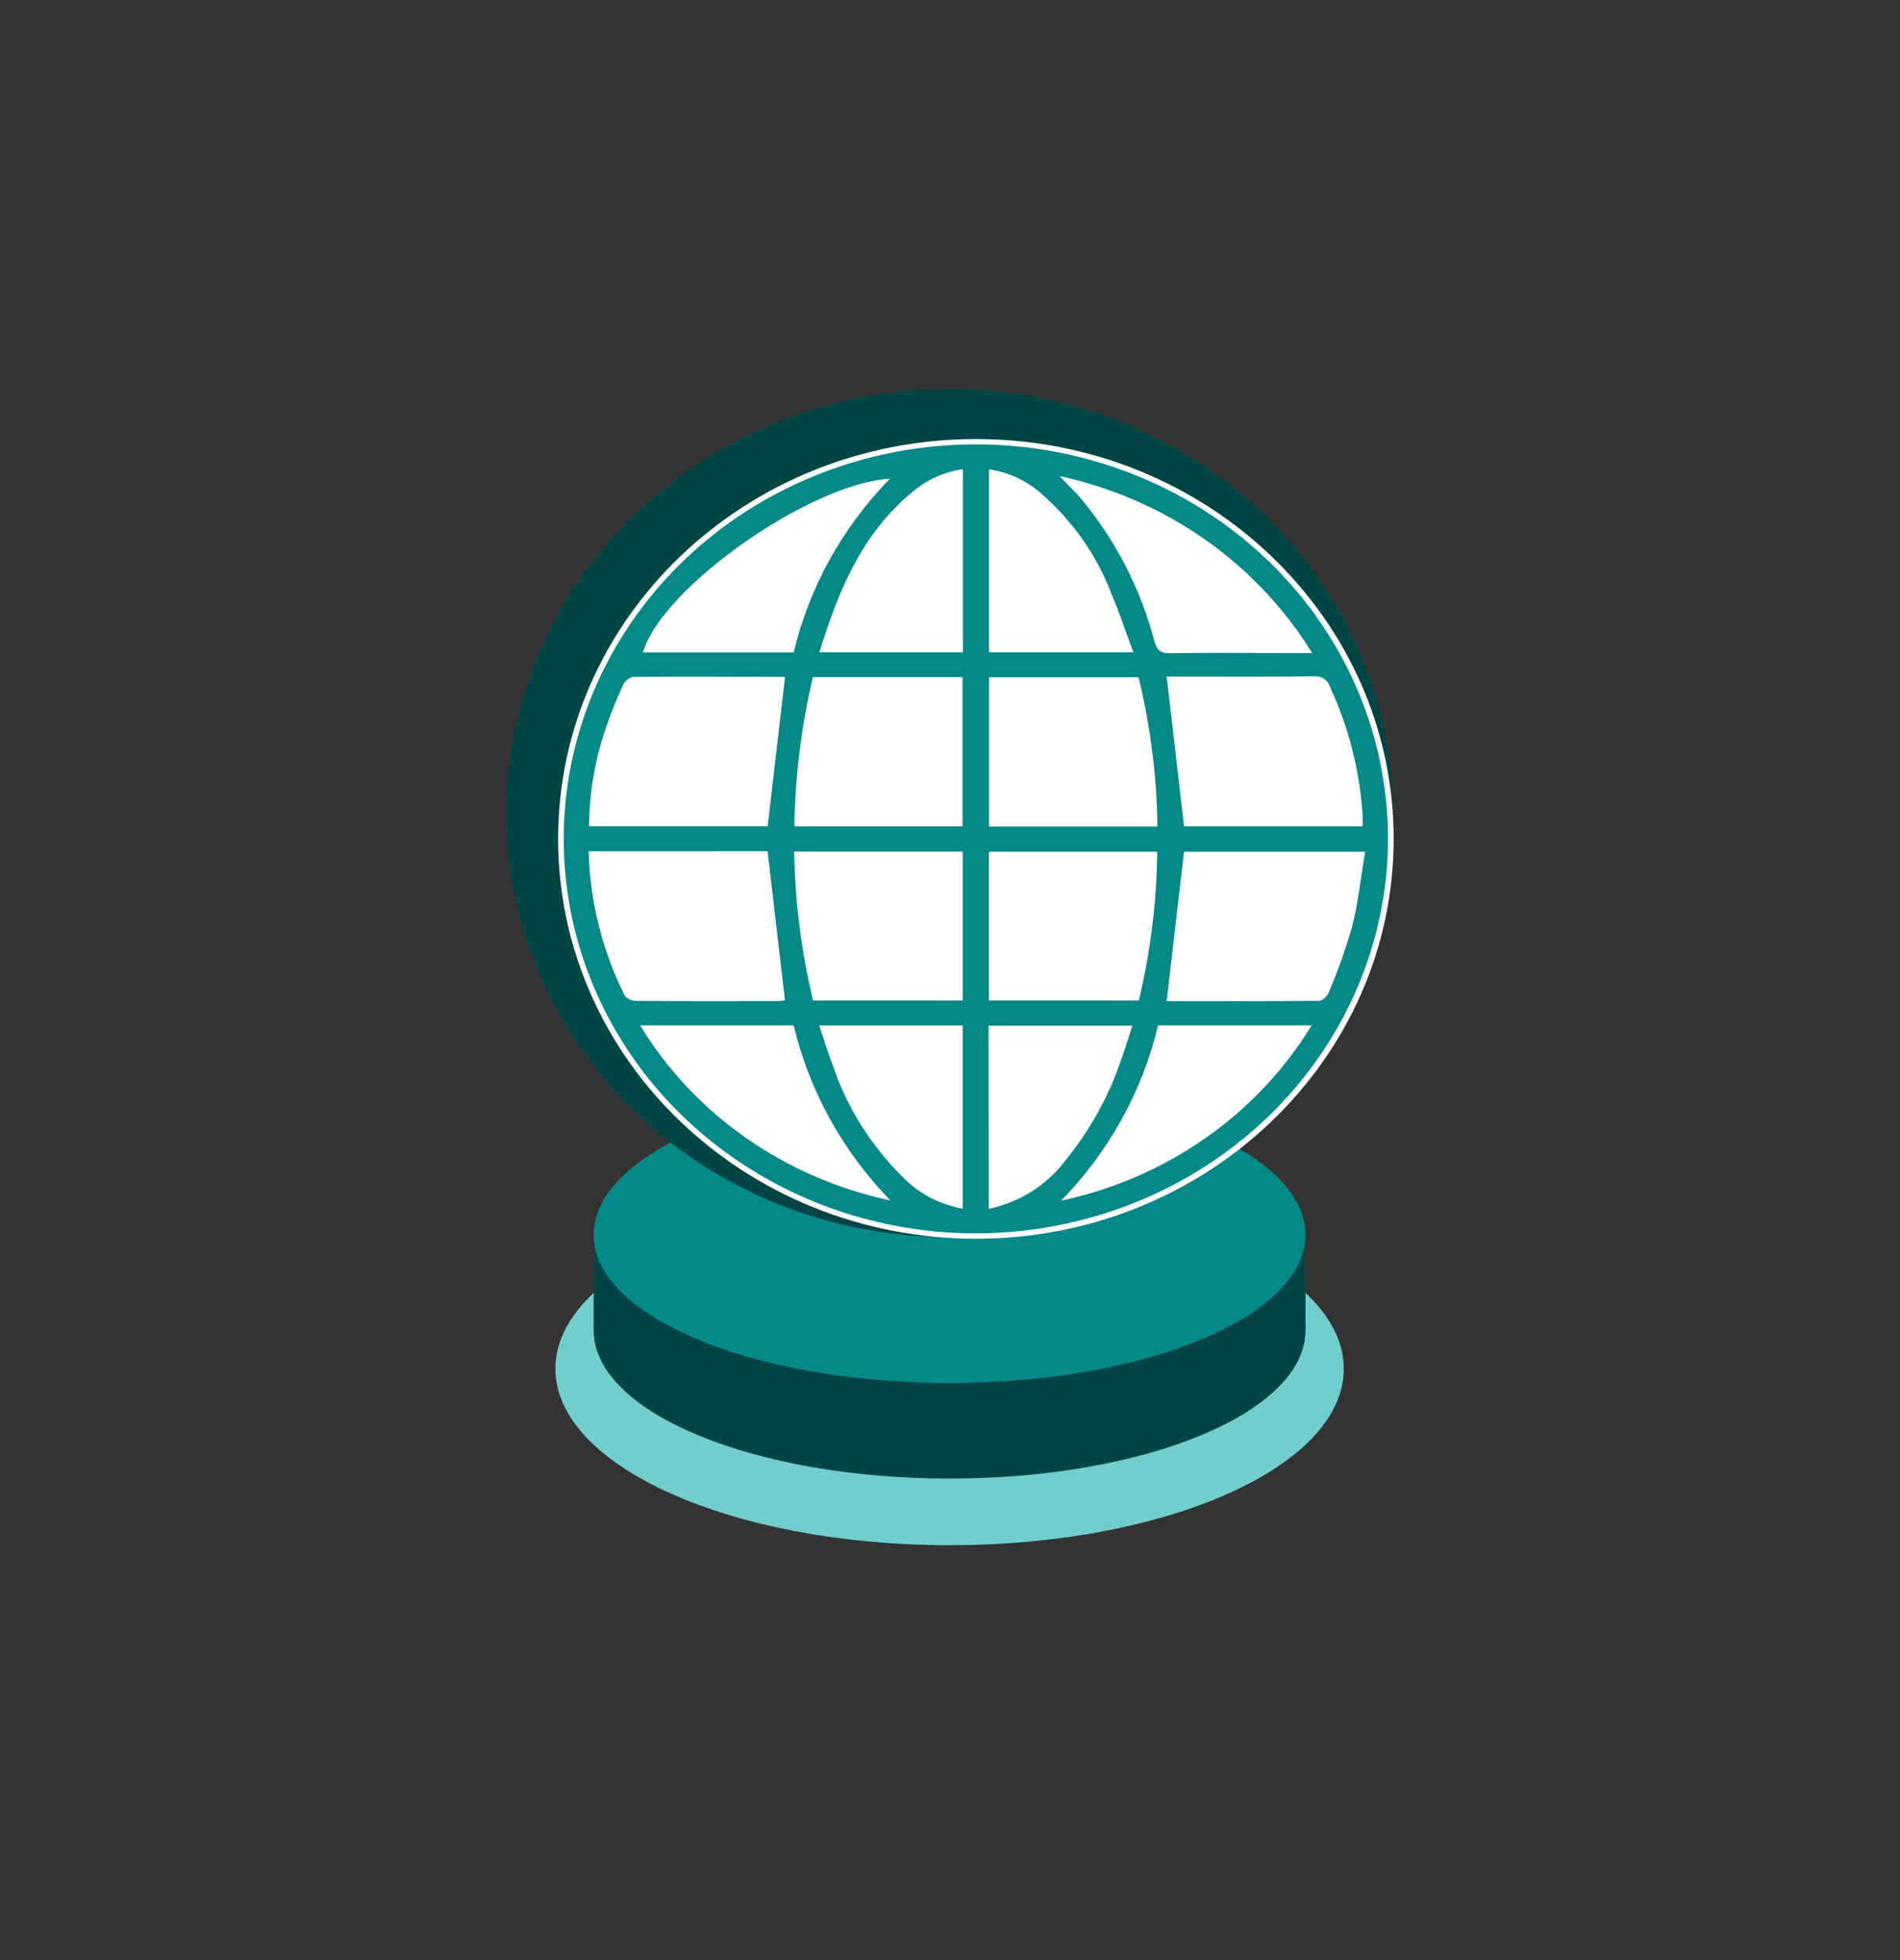 <svg width="32" height="33" viewBox="0 0 32 33" fill="none" xmlns="http://www.w3.org/2000/svg">
<rect x="0" y="0" width="32" height="33" fill="#333333" stroke="none"/>
<g clip-path="url(#clip0_696_3258)">
<path d="M15.993 26.015C19.659 26.015 22.632 24.686 22.632 23.045C22.632 21.405 19.659 20.075 15.993 20.075C12.326 20.075 9.354 21.405 9.354 23.045C9.354 24.686 12.326 26.015 15.993 26.015Z" fill="#72CDCD"/>
<path d="M15.993 24.893C19.304 24.893 21.987 23.776 21.987 22.398C21.987 21.019 19.304 19.902 15.993 19.902C12.683 19.902 9.999 21.019 9.999 22.398C9.999 23.776 12.683 24.893 15.993 24.893Z" fill="#034444"/>
<path d="M21.988 20.785H9.999V22.397H21.988V20.785Z" fill="#034444"/>
<path d="M15.992 23.284C19.303 23.284 21.986 22.166 21.986 20.788C21.986 19.41 19.303 18.293 15.992 18.293C12.682 18.293 9.998 19.41 9.998 20.788C9.998 22.166 12.682 23.284 15.992 23.284Z" fill="#058888"/>
<path d="M15.992 20.827C20.114 20.827 23.456 17.63 23.456 13.686C23.456 9.742 20.114 6.545 15.992 6.545C11.87 6.545 8.528 9.742 8.528 13.686C8.528 17.63 11.87 20.827 15.992 20.827Z" fill="#034444"/>
<path d="M16.436 20.855C20.322 20.855 23.472 17.841 23.472 14.123C23.472 10.406 20.322 7.392 16.436 7.392C12.55 7.392 9.4 10.406 9.4 14.123C9.4 17.841 12.55 20.855 16.436 20.855Z" fill="white"/>
<path d="M16.426 20.765C15.053 20.763 13.713 20.372 12.573 19.641C11.433 18.91 10.544 17.873 10.02 16.66C9.496 15.446 9.36 14.112 9.628 12.824C9.897 11.537 10.558 10.354 11.528 9.426C12.498 8.498 13.735 7.866 15.08 7.609C16.426 7.353 17.821 7.484 19.089 7.986C20.357 8.488 21.441 9.338 22.204 10.429C22.967 11.52 23.375 12.803 23.377 14.116C23.376 15.879 22.643 17.57 21.34 18.817C20.036 20.064 18.269 20.764 16.426 20.765ZM9.921 13.911H12.929L13.221 11.405C13.226 11.407 13.213 11.396 13.201 11.396C12.354 11.394 11.508 11.39 10.662 11.396C10.627 11.404 10.594 11.419 10.566 11.44C10.538 11.462 10.516 11.489 10.5 11.52C10.389 11.758 10.291 12.001 10.206 12.248C10.021 12.785 9.925 13.346 9.921 13.911ZM19.649 11.39L19.942 13.913H22.95C22.95 13.848 22.952 13.795 22.95 13.743C22.905 12.988 22.718 12.247 22.396 11.557C22.38 11.502 22.344 11.456 22.294 11.424C22.245 11.393 22.185 11.38 22.126 11.387C21.366 11.394 20.607 11.39 19.845 11.39H19.649ZM9.915 14.332C9.935 15.177 10.143 16.007 10.525 16.768C10.548 16.794 10.577 16.815 10.61 16.83C10.642 16.844 10.678 16.851 10.713 16.851C11.517 16.857 12.32 16.855 13.123 16.854C13.156 16.852 13.188 16.848 13.22 16.84L12.928 14.331L9.915 14.332ZM19.649 16.855C20.501 16.855 21.361 16.858 22.22 16.85C22.273 16.85 22.353 16.773 22.375 16.717C22.529 16.356 22.661 15.987 22.77 15.611C22.875 15.197 22.919 14.77 22.991 14.34H19.941L19.649 16.855ZM13.691 11.4C13.496 12.225 13.391 13.068 13.379 13.914H16.211V11.4H13.691ZM19.494 13.916C19.483 13.07 19.376 12.227 19.176 11.402H16.658V13.916H19.494ZM16.214 16.846V14.336H13.376C13.389 15.181 13.496 16.023 13.694 16.846H16.214ZM19.18 16.846C19.377 16.024 19.481 15.183 19.49 14.339H16.656V16.846H19.18ZM22.091 17.264H19.504C19.241 18.368 18.679 19.386 17.873 20.214C18.751 20.027 19.578 19.668 20.304 19.16C21.03 18.652 21.638 18.006 22.091 17.262V17.264ZM10.781 17.264C11.233 18.007 11.841 18.653 12.566 19.16C13.291 19.667 14.119 20.024 14.996 20.211C14.192 19.383 13.63 18.366 13.367 17.264H10.781ZM17.843 8.014C17.982 8.158 18.092 8.263 18.192 8.377C18.786 9.087 19.212 9.912 19.441 10.794C19.486 10.945 19.544 11.002 19.714 10.998C20.31 10.987 20.904 10.994 21.502 10.994H22.098C21.639 10.245 21.024 9.595 20.293 9.082C19.561 8.569 18.727 8.206 17.843 8.014ZM14.992 8.059C13.634 8.137 11.133 9.91 10.828 10.985H13.368C13.627 9.888 14.187 8.878 14.991 8.058L14.992 8.059ZM16.218 7.899C15.9 7.945 15.604 8.078 15.366 8.284C14.501 8.997 14.117 9.964 13.799 10.983H16.218V7.899ZM19.088 10.983C18.961 10.641 18.855 10.315 18.719 9.999C18.473 9.35 18.066 8.769 17.532 8.305C17.289 8.09 16.984 7.949 16.657 7.902V10.983H19.088ZM16.214 20.351V17.265H13.796C13.875 17.496 13.94 17.713 14.022 17.924C14.268 18.666 14.699 19.34 15.277 19.888C15.535 20.126 15.861 20.286 16.213 20.349L16.214 20.351ZM16.653 20.353C17.175 20.241 17.637 19.949 17.948 19.532C18.367 19.016 18.687 18.433 18.893 17.811C18.957 17.633 19.011 17.453 19.072 17.268H16.65L16.653 20.353Z" fill="#058888"/>
</g>
<defs>
<clipPath id="clip0_696_3258">
<rect y="0.28" width="32" height="32" rx="8" fill="white"/>
</clipPath>
</defs>
</svg>
